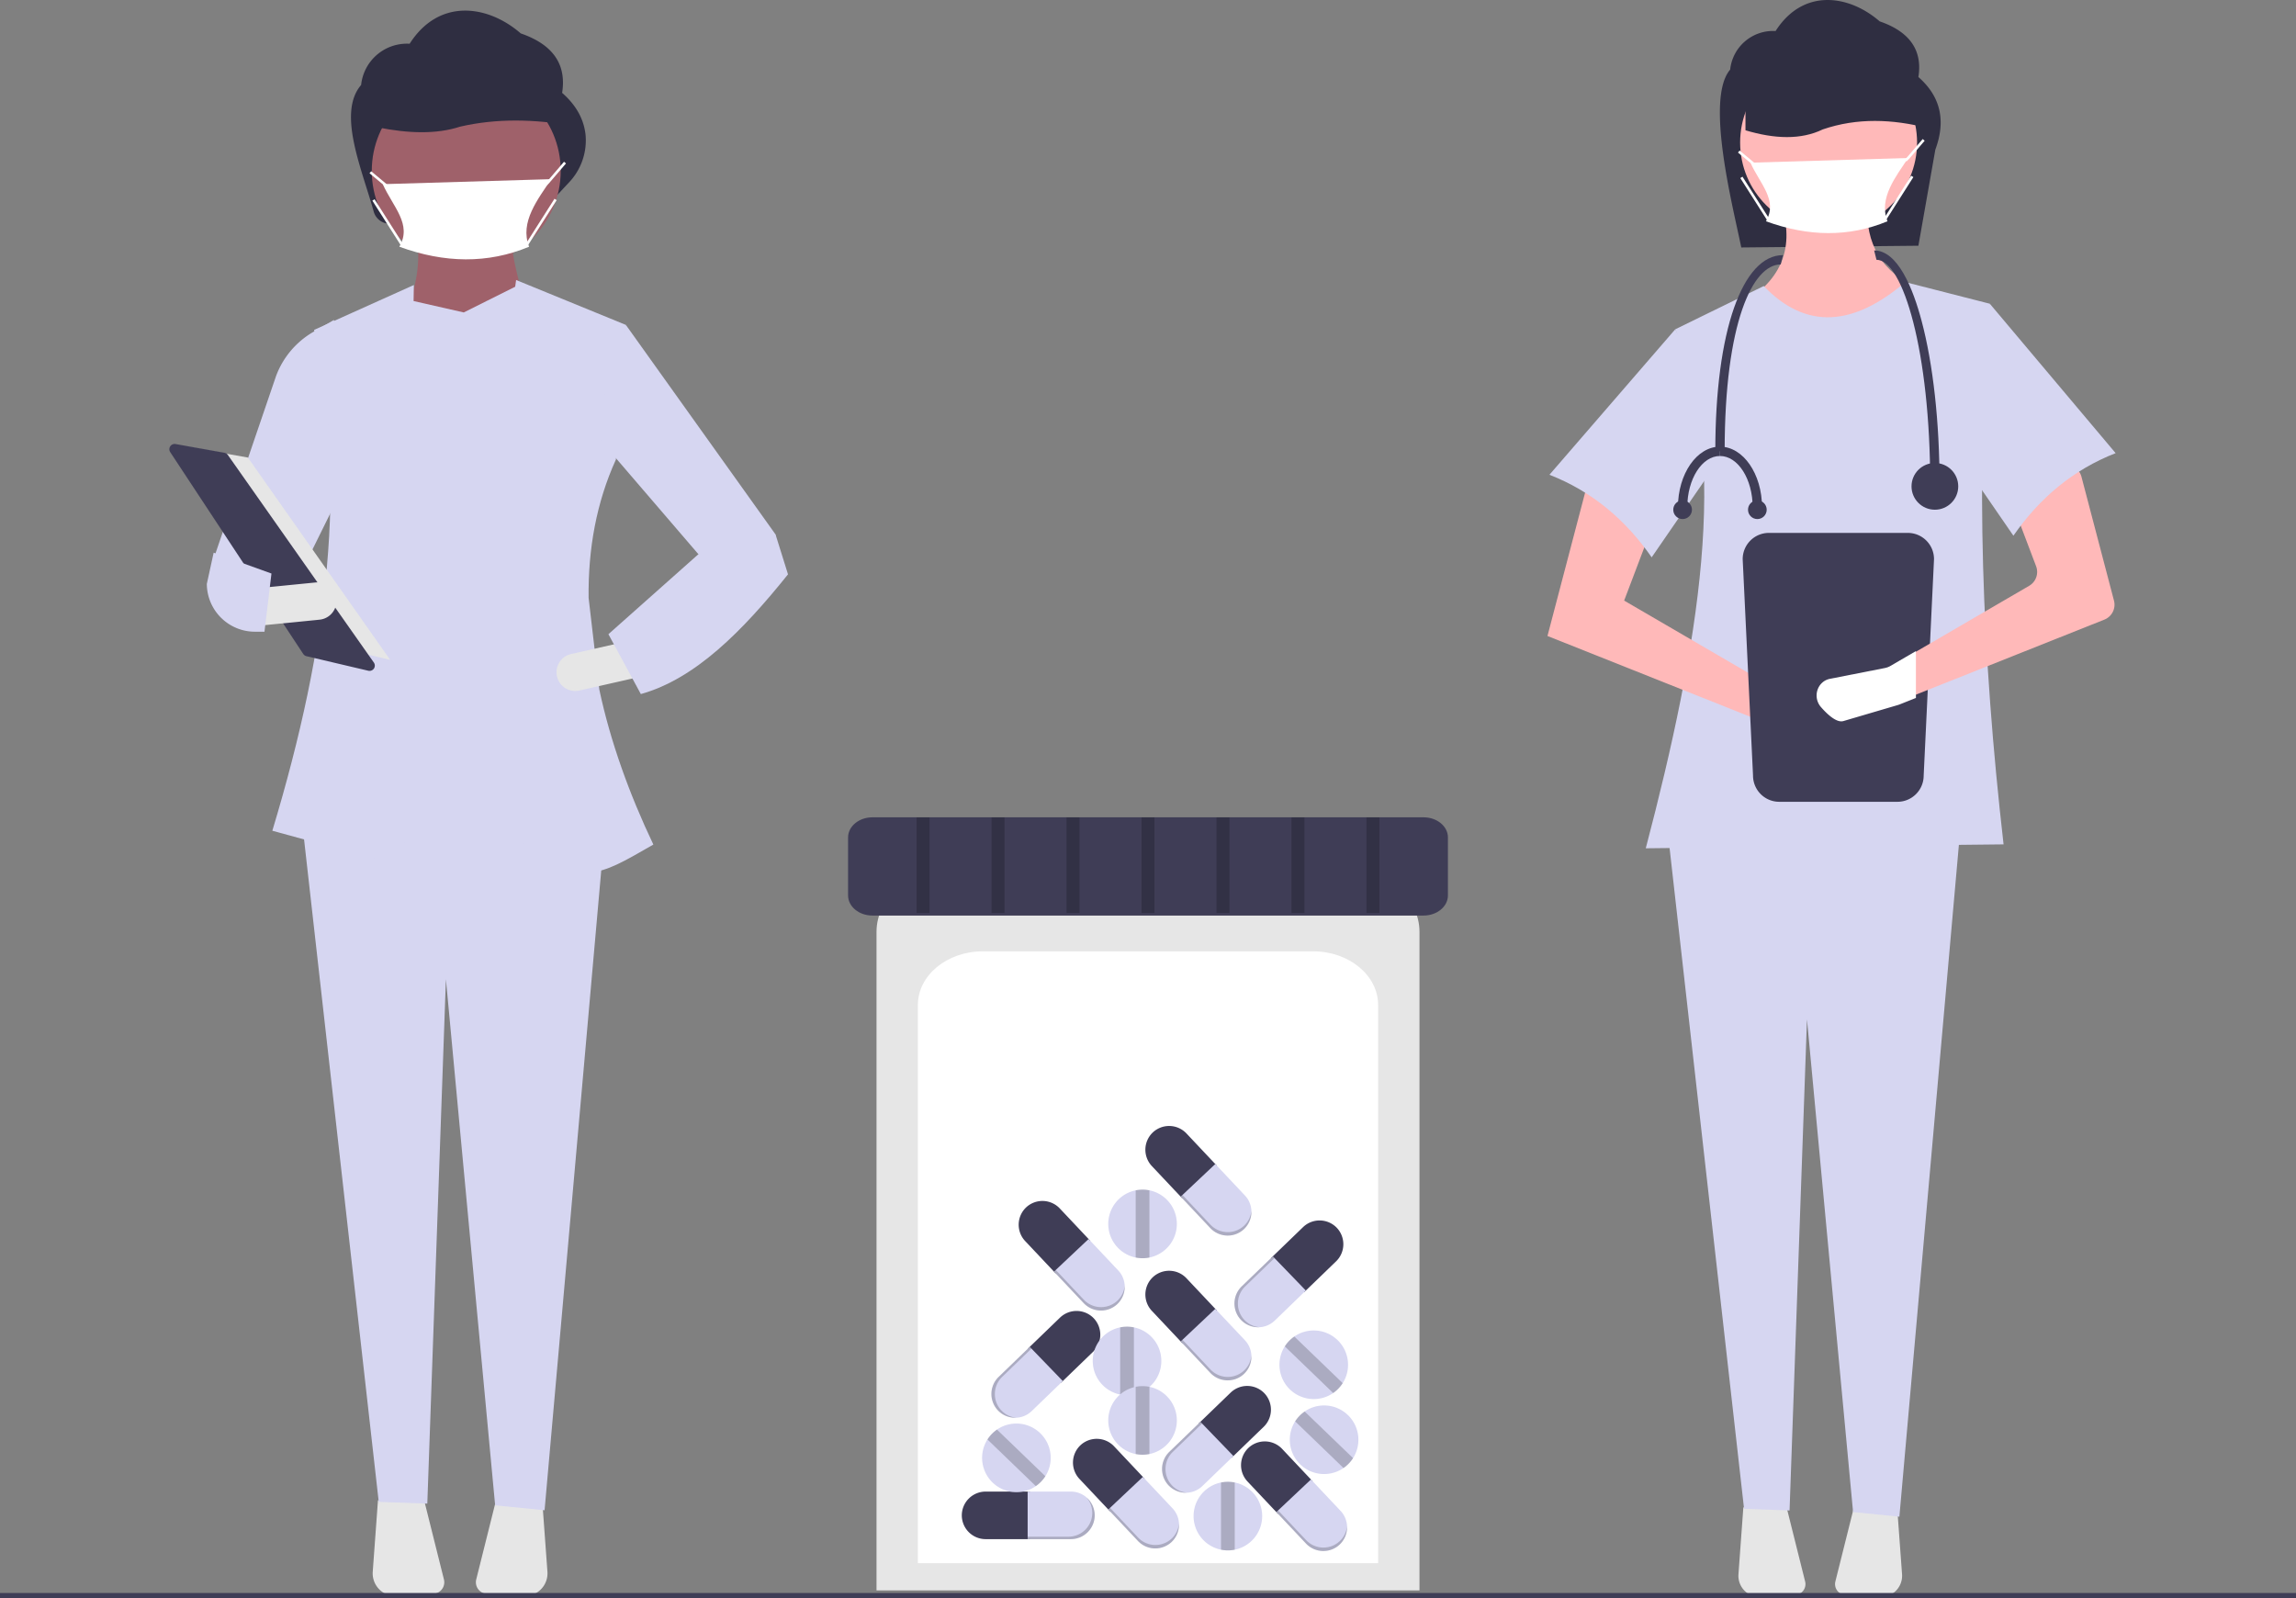 <svg id="ba65d029-7b6e-4d16-9739-50ea7099b679" data-name="Layer 1" xmlns="http://www.w3.org/2000/svg" width="888" height="618.106" viewBox="0 0 888 618.106"><rect x="0" y="0" width="888" height="618.106" fill="#808080" stroke="none"/><path d="M897.957,235.99l-68.502.667c-3.22-15.851-14.038-57.443-4.295-68.787A16.674,16.674,0,0,1,842.723,152.95h0c10.617-16.62,28.302-14.124,40.255-3.745,12.029,4.151,16.565,11.525,14.979,21.532,8.909,7.798,10.552,17.285,6.553,28.085Z" transform="translate(-156 -140.947)" fill="#2f2e41"/><path d="M891.362,278.189l-49.422-6.843-9.884-14.447c13.616-9.032,18.434-21.647,12.166-38.778l34.216-.76c-1.603,15.255,3.442,27.067,17.488,34.216Z" transform="translate(-156 -140.947)" fill="#ffb9b9"/><path d="M830.255,723.967l-1.89,25.835a8.224,8.224,0,0,0,8.7,8.809L850.335,757.807a4.195,4.195,0,0,0,3.815-5.204l-7.366-29.463Z" transform="translate(-156 -140.947)" fill="#e6e6e6"/><path d="M873.216,723.14l-7.366,29.463a4.195,4.195,0,0,0,3.815,5.204l13.27.804a8.224,8.224,0,0,0,8.7-8.809l-1.89-25.835Z" transform="translate(-156 -140.947)" fill="#e6e6e6"/><polygon points="734.602 586.606 716.694 584.809 698.866 394.239 692.128 584.195 674.534 583.565 644.881 320.485 758.172 320.485 734.602 586.606" fill="#d6d6f1"/><circle cx="707.229" cy="55.125" r="34.216" fill="#ffb9b9"/><path d="M930.9,467.515l-138.383,1.521c20.537-78.181,32.821-150.804,11.405-200.731l34.216-16.728c16.498,17.208,34.871,15.434,54.745-1.521l32.695,8.364C919.978,323.891,922.488,394.011,930.9,467.515Z" transform="translate(-156 -140.947)" fill="#d6d6f1"/><path d="M754.5,386.919l85.919,34.216,19.209,5.65a6.645,6.645,0,0,0,8.322-4.763h0a6.645,6.645,0,0,0-3.783-7.7l-19.946-6.113-60.067-34.976,12.546-33.075L770.467,326.091Z" transform="translate(-156 -140.947)" fill="#ffb9b9"/><path d="M755.26,324.57c16.347,6.377,29.349,17.261,39.538,31.934l31.934-46.381-22.81-41.819Z" transform="translate(-156 -140.947)" fill="#d6d6f1"/><path d="M901.792,190.527c-13.887-3.578-27.54-4.069-40.813.469-8.455,4.095-18.608,3.717-29.899.344V157.203l60.959,1.626Z" transform="translate(-156 -140.947)" fill="#2f2e41"/><path d="M840.134,347.053A10.145,10.145,0,0,0,830,357.187l4,83.732A10.145,10.145,0,0,0,844.134,451.053h45.732A10.145,10.145,0,0,0,900,440.919l4-83.732A10.145,10.145,0,0,0,893.866,347.053Z" transform="translate(-156 -140.947)" fill="#3f3d56"/><path d="M969.89,380.593,895,410.413l-5.65,2.25c-.18.07-.36.13-.55.19l-18.93,5.57c-2.42.71-5.77-2.55-7.73-4.8a6.085,6.085,0,0,1-.16-7.93,6.746,6.746,0,0,1,.86-.83,5.589,5.589,0,0,1,2.5-1.1l18.91-3.72a6.336,6.336,0,0,0,1.93-.72l8.82-5.14,45.79-26.66a6.218,6.218,0,0,0,2.69-7.58l-8.74-23.05a6.211,6.211,0,0,1,2.87-7.68l14.48-7.76a6.206,6.206,0,0,1,8.94,3.9L973.6,373.233A6.219,6.219,0,0,1,969.89,380.593Z" transform="translate(-156 -140.947)" fill="#ffb9b9"/><path d="M974.24,316.206c-16.347,6.377-29.349,17.261-39.538,31.934l-31.934-46.381,22.81-43.34Z" transform="translate(-156 -140.947)" fill="#d6d6f1"/><path d="M886,226.526c-14.968,6.226-30.663,5.973-47,0,4.754-8.114-2.352-14.469-6-22.66l61-1.813C889.335,209.169,882.452,217.576,886,226.526Z" transform="translate(-156 -140.947)" fill="#fff"/><polygon points="737.354 62.46 736.646 61.753 737.646 60.753 743.62 53.781 744.38 54.431 738.38 61.431 737.354 62.46" fill="#fff"/><rect x="831" y="198.148" width="1.001" height="7.81" transform="translate(-12.035 570.531) rotate(-50.194)" fill="#fff"/><rect x="880.471" y="217.303" width="19.558" height="1" transform="matrix(0.537, -0.844, 0.844, 0.537, 72.449, 710.894)" fill="#fff"/><rect x="834.25" y="208.024" width="1" height="19.558" transform="translate(-142.43 341.261) rotate(-32.471)" fill="#fff"/><path d="M897,392.768V410.885l-6.307,2.512c-.201.078-.402.145-.614.212L868.949,419.826c-2.701.792-6.441-2.846-8.628-5.358a6.792,6.792,0,0,1-.179-8.852,7.53,7.53,0,0,1,.96-.926,6.238,6.238,0,0,1,2.791-1.228l21.108-4.152a7.072,7.072,0,0,0,2.154-.804Z" transform="translate(-156 -140.947)" fill="#fff"/><path d="M906.14,328.149h-3.614c0-51.111-10.523-86.729-20.779-86.729l-.903-3.614c9.197,0,15.06,14.824,18.36,27.26C903.677,281.926,906.14,304.329,906.14,328.149Z" transform="translate(-156 -140.947)" fill="#3f3d56"/><path d="M823.025,315.501H819.411c0-46.809,10.596-75.888,26.199-75.888l-.903,3.614C833.914,243.227,823.025,265.575,823.025,315.501Z" transform="translate(-156 -140.947)" fill="#3f3d56"/><circle cx="748.333" cy="188.105" r="9.034" fill="#3f3d56"/><path d="M808.57,337.183h-3.614c0-12.952,7.295-23.489,16.262-23.489v3.614C814.244,317.308,808.57,326.224,808.57,337.183Z" transform="translate(-156 -140.947)" fill="#3f3d56"/><path d="M837.479,337.183h-3.614c0-10.959-5.674-19.875-12.648-19.875v-3.614C830.185,313.694,837.479,324.231,837.479,337.183Z" transform="translate(-156 -140.947)" fill="#3f3d56"/><circle cx="679.673" cy="197.14" r="3.614" fill="#3f3d56"/><circle cx="650.763" cy="197.14" r="3.614" fill="#3f3d56"/><path d="M371.271,216.644,307.805,227.392a6.424,6.424,0,0,1-7.27-4.613c-4.585-16.549-14.172-38.139-4.864-48.977a17.805,17.805,0,0,1,18.755-15.933h0c11.338-17.747,30.222-15.083,42.986-3.999,12.845,4.432,17.688,12.307,15.995,22.992,5.549,4.857,8.459,10.329,9.072,16.334a23.589,23.589,0,0,1-6.454,18.351Z" transform="translate(-156 -140.947)" fill="#2f2e41"/><path d="M361.403,266.609l-49.2-2.894c4.822-11.067,6.748-21.724,4.824-31.836h36.659C353.602,239.644,357.466,253.074,361.403,266.609Z" transform="translate(-156 -140.947)" fill="#9f616a"/><path d="M302.18,721.236l-2.018,27.588a8.782,8.782,0,0,0,9.29,9.407l14.17-.858a4.479,4.479,0,0,0,4.074-5.557l-7.866-31.462Z" transform="translate(-156 -140.947)" fill="#e6e6e6"/><path d="M348.055,720.353l-7.866,31.462a4.479,4.479,0,0,0,4.074,5.557l14.17.858a8.782,8.782,0,0,0,9.29-9.407l-2.018-27.588Z" transform="translate(-156 -140.947)" fill="#e6e6e6"/><polygon points="210.62 584.119 191.498 582.2 172.46 378.701 165.265 581.544 146.478 580.871 114.813 299.944 235.79 299.944 210.62 584.119" fill="#d6d6f1"/><circle cx="180.323" cy="66.107" r="36.537" fill="#9f616a"/><path d="M377.502,189.6c-14.829-2.583-29.409-2.937-43.582.339-9.028,2.955-19.87,2.683-31.928.248V165.548l65.094,1.173Z" transform="translate(-156 -140.947)" fill="#2f2e41"/><path d="M360.639,236.37c-15.984,6.649-32.744,6.379-50.189,0,5.076-8.664-2.512-15.45-6.407-24.197l65.138-1.936C364.2,217.836,356.85,226.813,360.639,236.37Z" transform="translate(-156 -140.947)" fill="#fff"/><rect x="301.941" y="206.067" width="1.001" height="8.34" transform="translate(-208.685 167.044) rotate(-50.195)" fill="#fff"/><rect x="354.735" y="226.556" width="20.885" height="1" transform="matrix(0.537, -0.844, 0.844, 0.537, -178.464, 272.236)" fill="#fff"/><rect x="305.412" y="216.614" width="1" height="20.885" transform="matrix(0.844, -0.537, 0.537, 0.844, -230.075, 58.786)" fill="#fff"/><path d="M266.861,373.693l-27.977-17.365,23.859-69.879a32.965,32.965,0,0,1,14.41-17.116l8.037-4.653.699,70.495Z" transform="translate(-156 -140.947)" fill="#d6d6f1"/><path d="M387.789,407.631,383.65,372.179c-.221-18.713,2.962-36.805,10.554-53.475l3.859-52.095L355.615,249.245c-.13.865-.241,1.729-.365,2.594l-19.894,9.947-19.402-4.409.107-6.202-38.589,17.365c12.761,59.328,5.801,120.938-16.144,193.709l50.837,13.901.423-24.41,45.307-3.236c.467,7.92.842,15.699,1.059,23.305,25.565,9.412,26.443,9.256,49.737-4.22C399.415,448.084,392.07,427.79,387.789,407.631Z" transform="translate(-156 -140.947)" fill="#d6d6f1"/><polygon points="297.051 224.063 271.004 215.381 229.34 166.878 242.062 125.663 299.945 206.699 297.051 224.063" fill="#d6d6f1"/><path d="M371.419,402.56a7.246,7.246,0,0,0,8.655,5.459l22.111-5.007-3.196-14.113-22.111,5.006a7.237,7.237,0,0,0-5.459,8.655Z" transform="translate(-156 -140.947)" fill="#e6e6e6"/><path d="M391.309,386.234l12.541,23.153c21.094-5.883,39.376-24.431,56.918-46.306l-4.824-15.435-29.906,7.718Z" transform="translate(-156 -140.947)" fill="#d6d6f1"/><polygon points="71.79 172.661 95.866 176.96 150.897 255.207 121.662 248.328 71.79 172.661" fill="#e6e6e6"/><path d="M223.52,312.65a2.048,2.048,0,0,0-1.68,3.173l51.439,78.046a2.041,2.041,0,0,0,1.239.865l23.933,5.631a2.044,2.044,0,0,0,2.14-3.166L244.114,316.896a2.032,2.032,0,0,0-1.313-.836L223.906,312.685A2.217,2.217,0,0,0,223.52,312.65Z" transform="translate(-156 -140.947)" fill="#3f3d56"/><path d="M255.608,368.452l1.43,14.4,22.56-2.239a7.235,7.235,0,0,0-1.429-14.4Z" transform="translate(-156 -140.947)" fill="#e6e6e6"/><path d="M235.991,366.784a18.609,18.609,0,0,0,18.587,18.485h3.71l2.701-22.505-22.36-8.05Z" transform="translate(-156 -140.947)" fill="#d6d6f1"/><polygon points="211.399 71.78 210.692 71.073 211.76 70.005 218.141 62.558 218.9 63.208 212.493 70.683 211.399 71.78" fill="#fff"/><rect y="616.106" width="888" height="2" fill="#3f3d56"/><path d="M495,756.053H705V501.337c0-13.488-13.285-24.46-29.614-24.46H524.614c-16.33,0-29.614,10.973-29.614,24.46Z" transform="translate(-156 -140.947)" fill="#e6e6e6"/><path d="M511,745.52H689V529.617c0-11.432-11.261-20.733-25.102-20.733H536.102C522.26,508.884,511,518.185,511,529.617Z" transform="translate(-156 -140.947)" fill="#fff"/><path d="M493.414,457.053c-5.19,0-9.414,3.488-9.414,7.775v22.444c0,4.287,4.223,7.775,9.414,7.775H706.587c5.19,0,9.413-3.488,9.413-7.775V464.828c0-4.287-4.223-7.775-9.413-7.775Z" transform="translate(-156 -140.947)" fill="#3f3d56"/><path d="M537.181,717.836a9.224,9.224,0,0,0-9.197,9.197v0a9.224,9.224,0,0,0,9.197,9.197H554.395V717.836Z" transform="translate(-156 -140.947)" fill="#3f3d56"/><path d="M570.194,717.836H553.452V736.229h16.743a9.224,9.224,0,0,0,9.197-9.197v0A9.224,9.224,0,0,0,570.194,717.836Z" transform="translate(-156 -140.947)" fill="#d6d6f1"/><path d="M576.196,720.088a9.144,9.144,0,0,1,2.252,6.001v0a9.224,9.224,0,0,1-9.197,9.197H553.452v.943h16.743a9.224,9.224,0,0,0,9.197-9.197v0A9.177,9.177,0,0,0,576.196,720.088Z" transform="translate(-156 -140.947)" opacity="0.2"/><path d="M614.861,579.31a9.224,9.224,0,0,0-13-.384l0,0a9.224,9.224,0,0,0-.384,13l11.808,12.526,13.384-12.617Z" transform="translate(-156 -140.947)" fill="#3f3d56"/><path d="M637.507,603.332l-11.484-12.183L612.638,603.766l11.484,12.183a9.224,9.224,0,0,0,13.0.384l0,0A9.224,9.224,0,0,0,637.507,603.332Z" transform="translate(-156 -140.947)" fill="#d6d6f1"/><path d="M639.984,609.244a9.144,9.144,0,0,1-2.822,5.755l0,0a9.224,9.224,0,0,1-13-.384L613.324,603.119l-.686.647,11.484,12.183a9.224,9.224,0,0,0,13.0.384l0,0A9.177,9.177,0,0,0,639.984,609.244Z" transform="translate(-156 -140.947)" opacity="0.2"/><path d="M565.861,608.31a9.224,9.224,0,0,0-13-.384l0,0a9.224,9.224,0,0,0-.384,13l11.808,12.526,13.384-12.617Z" transform="translate(-156 -140.947)" fill="#3f3d56"/><path d="M588.507,632.332l-11.484-12.183L563.638,632.766l11.484,12.183a9.224,9.224,0,0,0,13.0.384l0,0A9.224,9.224,0,0,0,588.507,632.332Z" transform="translate(-156 -140.947)" fill="#d6d6f1"/><path d="M590.984,638.244a9.144,9.144,0,0,1-2.822,5.755l0,0a9.224,9.224,0,0,1-13-.384L564.324,632.119l-.686.647,11.484,12.183a9.224,9.224,0,0,0,13.0.384l0,0A9.177,9.177,0,0,0,590.984,638.244Z" transform="translate(-156 -140.947)" opacity="0.2"/><path d="M614.861,635.31a9.224,9.224,0,0,0-13-.384l0,0a9.224,9.224,0,0,0-.384,13l11.808,12.526,13.384-12.617Z" transform="translate(-156 -140.947)" fill="#3f3d56"/><path d="M637.507,659.332l-11.484-12.183L612.638,659.766l11.484,12.183a9.224,9.224,0,0,0,13.0.384l0,0A9.224,9.224,0,0,0,637.507,659.332Z" transform="translate(-156 -140.947)" fill="#d6d6f1"/><path d="M639.984,665.244a9.144,9.144,0,0,1-2.822,5.755l0,0a9.224,9.224,0,0,1-13-.384L613.324,659.119l-.686.647,11.484,12.183a9.224,9.224,0,0,0,13.0.384l0,0A9.177,9.177,0,0,0,639.984,665.244Z" transform="translate(-156 -140.947)" opacity="0.2"/><path d="M644.754,692.777a9.224,9.224,0,0,0,.226-13.004l0,0a9.224,9.224,0,0,0-13.004-.226L619.594,691.506l12.778,13.23Z" transform="translate(-156 -140.947)" fill="#3f3d56"/><path d="M621.008,715.712l12.043-11.632L620.272,690.851,608.23,702.482a9.224,9.224,0,0,0-.226,13.004l0,0A9.224,9.224,0,0,0,621.008,715.712Z" transform="translate(-156 -140.947)" fill="#d6d6f1"/><path d="M615.127,718.261a9.144,9.144,0,0,1-5.789-2.752l0,0a9.224,9.224,0,0,1,.226-13.004L620.928,691.529l-.655-.678L608.23,702.482a9.224,9.224,0,0,0-.226,13.004l0,0A9.177,9.177,0,0,0,615.127,718.261Z" transform="translate(-156 -140.947)" opacity="0.2"/><path d="M578.754,663.777a9.224,9.224,0,0,0,.226-13.004l0,0a9.224,9.224,0,0,0-13.004-.226L553.594,662.506l12.778,13.23Z" transform="translate(-156 -140.947)" fill="#3f3d56"/><path d="M555.008,686.712l12.043-11.632L554.272,661.851,542.23,673.482a9.224,9.224,0,0,0-.226,13.004l0,0A9.224,9.224,0,0,0,555.008,686.712Z" transform="translate(-156 -140.947)" fill="#d6d6f1"/><path d="M549.127,689.261a9.144,9.144,0,0,1-5.789-2.752l0,0a9.224,9.224,0,0,1,.226-13.004L554.928,662.529l-.655-.678L542.23,673.482a9.224,9.224,0,0,0-.226,13.004l0,0A9.177,9.177,0,0,0,549.127,689.261Z" transform="translate(-156 -140.947)" opacity="0.2"/><path d="M672.754,628.777a9.224,9.224,0,0,0,.226-13.004l0,0a9.224,9.224,0,0,0-13.004-.226L647.594,627.506l12.778,13.23Z" transform="translate(-156 -140.947)" fill="#3f3d56"/><path d="M649.008,651.712l12.043-11.632L648.272,626.851,636.23,638.482a9.224,9.224,0,0,0-.226,13.004l0,0A9.224,9.224,0,0,0,649.008,651.712Z" transform="translate(-156 -140.947)" fill="#d6d6f1"/><path d="M643.127,654.261a9.144,9.144,0,0,1-5.789-2.752l0,0a9.224,9.224,0,0,1,.226-13.004L648.928,627.529l-.655-.678L636.23,638.482a9.224,9.224,0,0,0-.226,13.004l0,0A9.177,9.177,0,0,0,643.127,654.261Z" transform="translate(-156 -140.947)" opacity="0.2"/><path d="M651.861,701.31a9.224,9.224,0,0,0-13-.384l0,0a9.224,9.224,0,0,0-.384,13l11.808,12.526,13.384-12.617Z" transform="translate(-156 -140.947)" fill="#3f3d56"/><path d="M674.507,725.332l-11.484-12.183L649.638,725.766l11.484,12.183a9.224,9.224,0,0,0,13.0.384l0,0A9.224,9.224,0,0,0,674.507,725.332Z" transform="translate(-156 -140.947)" fill="#d6d6f1"/><path d="M676.984,731.244a9.144,9.144,0,0,1-2.822,5.755l0,0a9.224,9.224,0,0,1-13-.384L650.324,725.119l-.686.647,11.484,12.183a9.224,9.224,0,0,0,13.0.384l0,0A9.177,9.177,0,0,0,676.984,731.244Z" transform="translate(-156 -140.947)" opacity="0.2"/><path d="M586.861,700.31a9.224,9.224,0,0,0-13-.384l0,0a9.224,9.224,0,0,0-.384,13l11.808,12.526,13.384-12.617Z" transform="translate(-156 -140.947)" fill="#3f3d56"/><path d="M609.507,724.332l-11.484-12.183L584.638,724.766l11.484,12.183a9.224,9.224,0,0,0,13.0.384l0,0A9.224,9.224,0,0,0,609.507,724.332Z" transform="translate(-156 -140.947)" fill="#d6d6f1"/><path d="M611.984,730.244a9.144,9.144,0,0,1-2.822,5.755l0,0a9.224,9.224,0,0,1-13-.384L585.324,724.119l-.686.647,11.484,12.183a9.224,9.224,0,0,0,13.0.384l0,0A9.177,9.177,0,0,0,611.984,730.244Z" transform="translate(-156 -140.947)" opacity="0.2"/><path d="M605.158,667.316A13.263,13.263,0,0,1,594.547,680.314a13.395,13.395,0,0,1-5.305,0,13.266,13.266,0,0,1,0-25.996,13.397,13.397,0,0,1,5.305,0A13.263,13.263,0,0,1,605.158,667.316Z" transform="translate(-156 -140.947)" fill="#d6d6f1"/><path d="M594.547,654.318V680.314a13.395,13.395,0,0,1-5.305,0V654.318a13.397,13.397,0,0,1,5.305,0Z" transform="translate(-156 -140.947)" opacity="0.2"/><path d="M611.158,614.316A13.263,13.263,0,0,1,600.547,627.314a13.395,13.395,0,0,1-5.305,0,13.266,13.266,0,0,1,0-25.996,13.397,13.397,0,0,1,5.305,0A13.263,13.263,0,0,1,611.158,614.316Z" transform="translate(-156 -140.947)" fill="#d6d6f1"/><path d="M600.547,601.318V627.314a13.395,13.395,0,0,1-5.305,0V601.318a13.397,13.397,0,0,1,5.305,0Z" transform="translate(-156 -140.947)" opacity="0.2"/><path d="M611.158,690.316A13.263,13.263,0,0,1,600.547,703.314a13.395,13.395,0,0,1-5.305,0,13.266,13.266,0,0,1,0-25.996,13.397,13.397,0,0,1,5.305,0A13.263,13.263,0,0,1,611.158,690.316Z" transform="translate(-156 -140.947)" fill="#d6d6f1"/><path d="M600.547,677.318V703.314a13.395,13.395,0,0,1-5.305,0V677.318a13.397,13.397,0,0,1,5.305,0Z" transform="translate(-156 -140.947)" opacity="0.2"/><path d="M644.158,727.316A13.263,13.263,0,0,1,633.547,740.314a13.395,13.395,0,0,1-5.305,0,13.266,13.266,0,0,1,0-25.996,13.397,13.397,0,0,1,5.305,0A13.263,13.263,0,0,1,644.158,727.316Z" transform="translate(-156 -140.947)" fill="#d6d6f1"/><path d="M633.547,714.318V740.314a13.395,13.395,0,0,1-5.305,0V714.318a13.397,13.397,0,0,1,5.305,0Z" transform="translate(-156 -140.947)" opacity="0.2"/><path d="M673.31,659.24a13.263,13.263,0,0,1,1.995,16.66,13.395,13.395,0,0,1-3.682,3.82,13.266,13.266,0,0,1-18.717-18.04,13.397,13.397,0,0,1,3.682-3.82A13.263,13.263,0,0,1,673.31,659.24Z" transform="translate(-156 -140.947)" fill="#d6d6f1"/><path d="M656.588,657.86l18.717,18.04a13.395,13.395,0,0,1-3.682,3.82l-18.717-18.04a13.397,13.397,0,0,1,3.682-3.82Z" transform="translate(-156 -140.947)" opacity="0.2"/><path d="M677.31,688.24a13.263,13.263,0,0,1,1.995,16.66,13.395,13.395,0,0,1-3.682,3.82,13.266,13.266,0,0,1-18.717-18.04,13.397,13.397,0,0,1,3.682-3.82A13.263,13.263,0,0,1,677.31,688.24Z" transform="translate(-156 -140.947)" fill="#d6d6f1"/><path d="M660.588,686.86l18.717,18.04a13.395,13.395,0,0,1-3.682,3.82l-18.717-18.04a13.397,13.397,0,0,1,3.682-3.82Z" transform="translate(-156 -140.947)" opacity="0.2"/><path d="M558.31,695.24a13.263,13.263,0,0,1,1.995,16.66,13.395,13.395,0,0,1-3.682,3.82,13.266,13.266,0,0,1-18.717-18.04,13.397,13.397,0,0,1,3.682-3.82A13.263,13.263,0,0,1,558.31,695.24Z" transform="translate(-156 -140.947)" fill="#d6d6f1"/><path d="M541.588,693.86l18.717,18.04a13.395,13.395,0,0,1-3.682,3.82l-18.717-18.04a13.397,13.397,0,0,1,3.682-3.82Z" transform="translate(-156 -140.947)" opacity="0.2"/><rect x="354.5" y="316.106" width="5" height="37" opacity="0.2"/><rect x="383.5" y="316.106" width="5" height="37" opacity="0.2"/><rect x="412.5" y="316.106" width="5" height="37" opacity="0.2"/><rect x="441.5" y="316.106" width="5" height="37" opacity="0.2"/><rect x="470.5" y="316.106" width="5" height="37" opacity="0.2"/><rect x="499.5" y="316.106" width="5" height="37" opacity="0.2"/><rect x="528.5" y="316.106" width="5" height="37" opacity="0.2"/></svg>